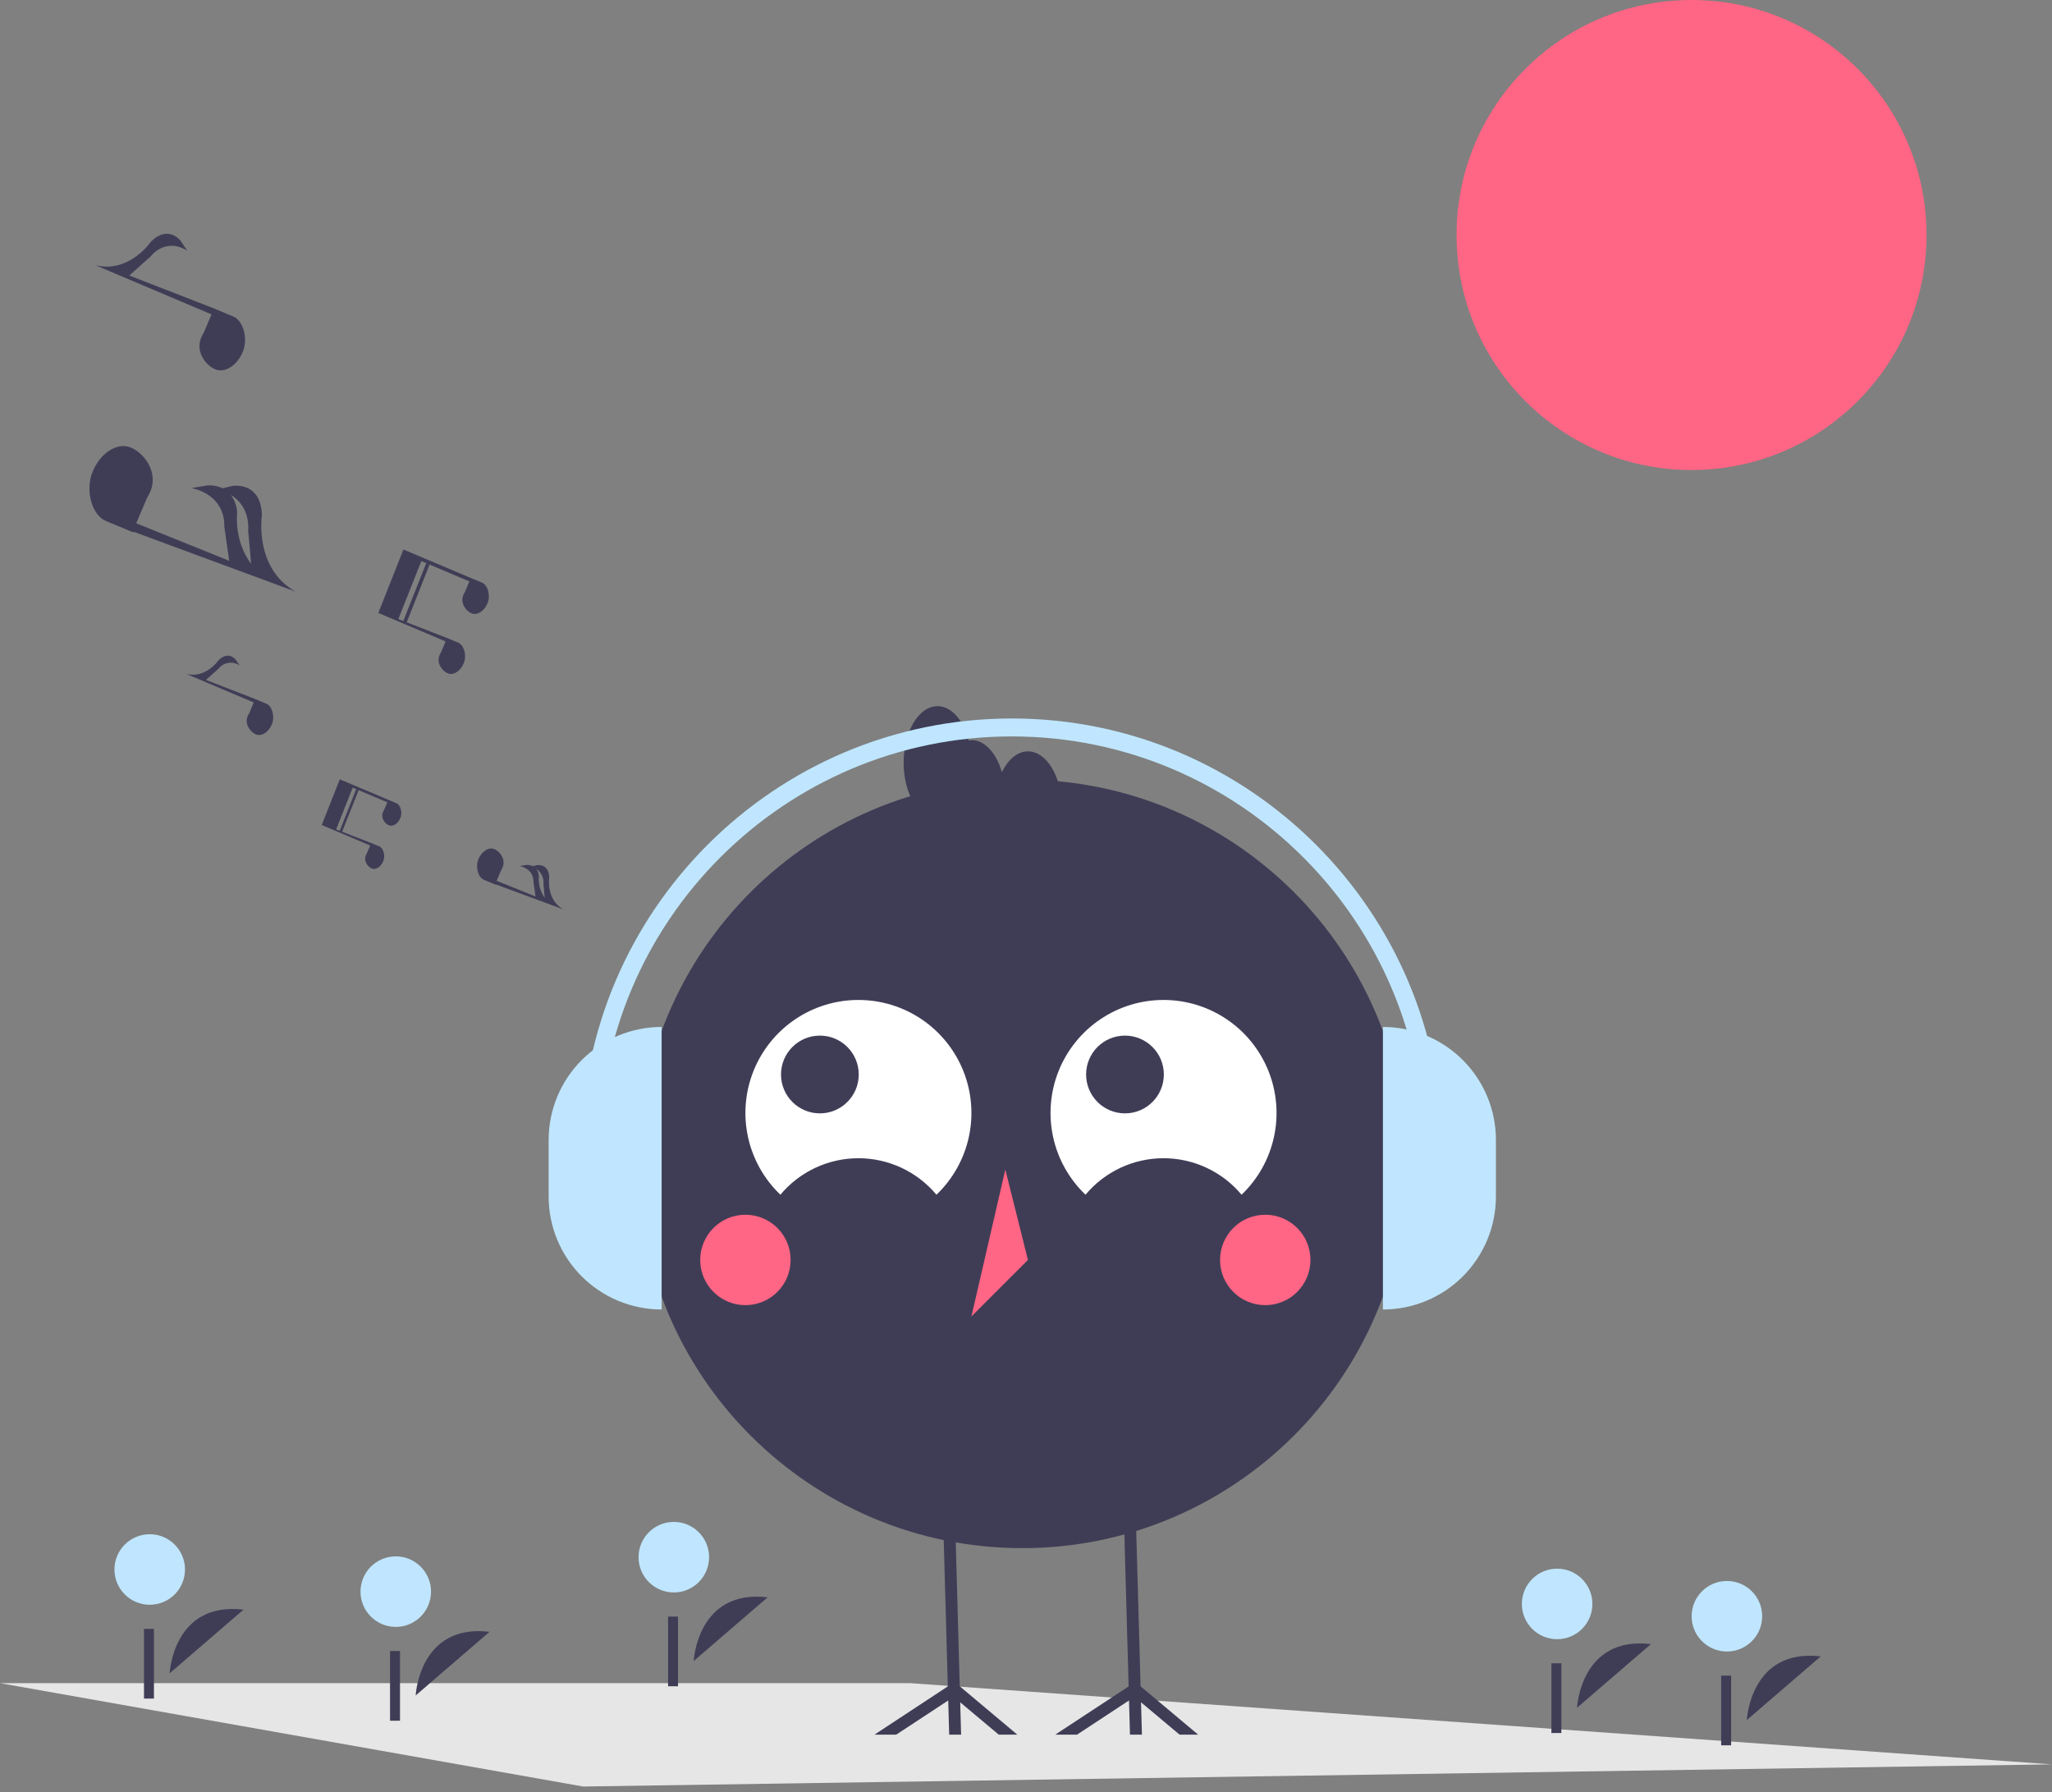 <svg width="300" height="262" viewBox="0 0 300 262" fill="none" xmlns="http://www.w3.org/2000/svg">
<rect x="0" y="0" width="300" height="262" fill="#808080" stroke="none"/>
<g clip-path="url(#clip0_906_521)">
<path d="M300 257.921L85.246 261.158L0 246.05H133.08L300 257.921Z" fill="#E6E6E6"/>
<path d="M247.301 68.707C266.274 68.707 281.654 53.326 281.654 34.353C281.654 15.381 266.274 0 247.301 0C228.328 0 212.947 15.381 212.947 34.353C212.947 53.326 228.328 68.707 247.301 68.707Z" fill="#FF6584"/>
<path d="M60.772 247.846C60.772 247.846 61.274 237.317 71.575 238.54L60.772 247.846Z" fill="#3F3D56"/>
<path d="M57.861 237.826C60.708 237.826 63.017 235.517 63.017 232.67C63.017 229.822 60.708 227.514 57.861 227.514C55.013 227.514 52.705 229.822 52.705 232.67C52.705 235.517 55.013 237.826 57.861 237.826Z" fill="#BFE6FE"/>
<path d="M58.479 241.352H57.023V251.539H58.479V241.352Z" fill="#3F3D56"/>
<path d="M230.561 249.644C230.561 249.644 231.063 239.115 241.364 240.339L230.561 249.644Z" fill="#3F3D56"/>
<path d="M227.65 239.624C230.497 239.624 232.806 237.316 232.806 234.469C232.806 231.621 230.497 229.313 227.65 229.313C224.802 229.313 222.494 231.621 222.494 234.469C222.494 237.316 224.802 239.624 227.65 239.624Z" fill="#BFE6FE"/>
<path d="M228.268 243.15H226.812V253.338H228.268V243.15Z" fill="#3F3D56"/>
<path d="M255.383 251.443C255.383 251.443 255.885 240.914 266.187 242.138L255.383 251.443Z" fill="#3F3D56"/>
<path d="M252.472 241.423C255.32 241.423 257.628 239.115 257.628 236.267C257.628 233.42 255.32 231.111 252.472 231.111C249.625 231.111 247.316 233.42 247.316 236.267C247.316 239.115 249.625 241.423 252.472 241.423Z" fill="#BFE6FE"/>
<path d="M253.088 244.949H251.633V255.137H253.088V244.949Z" fill="#3F3D56"/>
<path d="M101.422 242.81C101.422 242.81 101.924 232.28 112.226 233.504L101.422 242.81Z" fill="#3F3D56"/>
<path d="M98.511 232.79C101.359 232.79 103.667 230.481 103.667 227.634C103.667 224.786 101.359 222.478 98.511 222.478C95.664 222.478 93.356 224.786 93.356 227.634C93.356 230.481 95.664 232.79 98.511 232.79Z" fill="#BFE6FE"/>
<path d="M99.127 236.316H97.672V246.503H99.127V236.316Z" fill="#3F3D56"/>
<path d="M24.801 244.608C24.801 244.608 25.303 234.079 35.605 235.303L24.801 244.608Z" fill="#3F3D56"/>
<path d="M21.89 234.588C24.738 234.588 27.046 232.28 27.046 229.433C27.046 226.585 24.738 224.277 21.89 224.277C19.043 224.277 16.734 226.585 16.734 229.433C16.734 232.28 19.043 234.588 21.89 234.588Z" fill="#BFE6FE"/>
<path d="M22.506 238.114H21.051V248.302H22.506V238.114Z" fill="#3F3D56"/>
<path d="M149.456 226.312C180.479 226.312 205.628 201.162 205.628 170.139C205.628 139.116 180.479 113.966 149.456 113.966C118.433 113.966 93.283 139.116 93.283 170.139C93.283 201.162 118.433 226.312 149.456 226.312Z" fill="#3F3D56"/>
<path d="M114.092 174.648C115.487 172.978 117.232 171.634 119.203 170.712C121.174 169.79 123.324 169.313 125.5 169.313C127.676 169.313 129.826 169.79 131.797 170.712C133.768 171.634 135.513 172.978 136.908 174.648C139.295 172.369 140.945 169.427 141.645 166.202C142.345 162.977 142.063 159.616 140.836 156.553C139.608 153.489 137.492 150.864 134.758 149.014C132.025 147.165 128.8 146.176 125.5 146.176C122.2 146.176 118.975 147.165 116.242 149.014C113.508 150.864 111.391 153.489 110.164 156.553C108.936 159.616 108.654 162.977 109.355 166.202C110.055 169.427 111.705 172.369 114.092 174.648Z" fill="white"/>
<path d="M158.699 174.648C160.094 172.978 161.839 171.634 163.81 170.712C165.782 169.79 167.931 169.313 170.107 169.313C172.283 169.313 174.433 169.79 176.404 170.712C178.376 171.634 180.12 172.978 181.515 174.648C183.903 172.369 185.553 169.427 186.253 166.202C186.953 162.977 186.671 159.616 185.443 156.553C184.216 153.489 182.099 150.864 179.366 149.014C176.632 147.165 173.408 146.176 170.107 146.176C166.807 146.176 163.582 147.165 160.849 149.014C158.116 150.864 155.999 153.489 154.771 156.553C153.544 159.616 153.262 162.977 153.962 166.202C154.662 169.427 156.312 172.369 158.699 174.648Z" fill="white"/>
<path d="M119.865 162.755C123.004 162.755 125.548 160.211 125.548 157.072C125.548 153.933 123.004 151.389 119.865 151.389C116.726 151.389 114.182 153.933 114.182 157.072C114.182 160.211 116.726 162.755 119.865 162.755Z" fill="#3F3D56"/>
<path d="M164.47 162.755C167.609 162.755 170.153 160.211 170.153 157.072C170.153 153.933 167.609 151.389 164.47 151.389C161.332 151.389 158.787 153.933 158.787 157.072C158.787 160.211 161.332 162.755 164.47 162.755Z" fill="#3F3D56"/>
<path d="M108.98 190.791C112.629 190.791 115.588 187.832 115.588 184.182C115.588 180.532 112.629 177.574 108.98 177.574C105.33 177.574 102.371 180.532 102.371 184.182C102.371 187.832 105.33 190.791 108.98 190.791Z" fill="#FF6584"/>
<path d="M184.978 190.791C188.627 190.791 191.586 187.832 191.586 184.182C191.586 180.532 188.627 177.574 184.978 177.574C181.328 177.574 178.369 180.532 178.369 184.182C178.369 187.832 181.328 190.791 184.978 190.791Z" fill="#FF6584"/>
<path d="M146.978 170.965L142.021 192.443L150.282 184.182L146.978 170.965Z" fill="#FF6584"/>
<path d="M172.445 253.572L166.818 248.849L166.949 253.572H165.201L165.061 248.578L157.464 253.572H154.283L165.005 246.525L164.589 231.727L164.279 220.552L166.022 220.504L166.337 231.727L166.752 246.512L175.162 253.572H172.445Z" fill="#3F3D56"/>
<path d="M146.009 253.572L140.381 248.849L140.513 253.572H138.77L138.63 248.578L131.032 253.572H127.852L138.568 246.525L138.154 231.727L137.843 220.552L139.591 220.504L139.905 231.727L140.316 246.512L148.726 253.572H146.009Z" fill="#3F3D56"/>
<path d="M150.283 109.836C148.742 109.836 147.382 111.033 146.473 112.872C145.672 110.107 143.988 108.184 142.022 108.184C141.889 108.197 141.756 108.219 141.625 108.251C140.87 105.298 139.113 103.228 137.066 103.228C134.328 103.228 132.109 106.926 132.109 111.488C132.109 116.05 134.328 119.749 137.066 119.749C137.199 119.736 137.332 119.713 137.463 119.682C138.218 122.635 139.975 124.705 142.022 124.705C143.564 124.705 144.923 123.508 145.832 121.669C146.634 124.434 148.317 126.357 150.283 126.357C153.02 126.357 155.239 122.659 155.239 118.097C155.239 113.535 153.02 109.836 150.283 109.836Z" fill="#3F3D56"/>
<path d="M96.731 191.426C94.561 191.426 92.412 190.998 90.408 190.168C88.404 189.338 86.582 188.121 85.048 186.587C83.514 185.053 82.297 183.231 81.467 181.227C80.636 179.222 80.209 177.074 80.209 174.904V166.644C80.209 162.262 81.95 158.06 85.048 154.961C88.147 151.863 92.349 150.122 96.731 150.122V191.426Z" fill="#BFE6FE"/>
<path d="M202.182 150.123C204.351 150.123 206.5 150.55 208.504 151.38C210.509 152.21 212.33 153.427 213.864 154.962C215.398 156.496 216.615 158.317 217.445 160.321C218.276 162.326 218.703 164.474 218.703 166.644V174.905C218.703 177.074 218.276 179.223 217.445 181.227C216.615 183.231 215.398 185.053 213.864 186.587C212.33 188.121 210.509 189.338 208.504 190.168C206.5 190.999 204.351 191.426 202.182 191.426L202.182 150.123Z" fill="#BFE6FE"/>
<path d="M210.839 167.942H208.218C208.218 134.698 181.172 107.652 147.927 107.652C114.683 107.652 87.637 134.698 87.637 167.942H85.016C85.016 133.252 113.238 105.03 147.927 105.03C182.617 105.03 210.839 133.252 210.839 167.942Z" fill="#BFE6FE"/>
<path d="M57.97 117.42L57.97 117.419L56.739 116.906L51.543 114.709L49.68 113.922L49.537 114.283L47.035 120.6L54.076 123.58L54.113 123.614L53.639 124.732C53.574 124.835 53.519 124.943 53.473 125.055C53.141 125.895 53.769 126.729 54.362 126.964C54.956 127.199 55.706 126.71 56.039 125.87C56.366 125.043 56.046 123.991 55.468 123.737L55.468 123.736L54.237 123.223L50.024 121.585L52.431 115.508L52.074 115.366L49.666 121.446L49.145 121.244L51.563 115.14L51.626 115.167L56.578 117.263L56.615 117.296L56.141 118.415C56.076 118.518 56.02 118.626 55.975 118.738C55.643 119.577 56.271 120.412 56.864 120.647C57.458 120.882 58.208 120.392 58.541 119.553C58.868 118.725 58.548 117.674 57.97 117.42Z" fill="#3F3D56"/>
<path d="M82.34 132.929C79.784 131.467 80.296 128.26 80.296 128.26C80.231 126.177 78.51 126.472 78.51 126.472L77.884 126.615C77.593 126.48 77.272 126.42 76.952 126.442L75.999 126.603C78.169 127.113 77.991 128.928 77.991 128.928L78.295 131.05L72.609 128.757L73.262 127.217C73.352 127.075 73.429 126.925 73.492 126.769C73.953 125.603 73.081 124.444 72.257 124.117C71.433 123.791 70.39 124.471 69.929 125.637C69.473 126.787 69.918 128.247 70.722 128.6L70.721 128.602L72.431 129.314L72.444 129.273L82.34 132.929ZM79.453 129.199L79.635 131.231C78.991 130.328 78.689 129.225 78.782 128.12C78.766 127.727 78.634 127.347 78.401 127.03C78.759 127.259 79.047 127.583 79.233 127.966C79.418 128.349 79.495 128.776 79.453 129.199Z" fill="#3F3D56"/>
<path d="M38.97 102.883L38.971 102.882L37.26 102.169L30.111 99.39L31.916 97.785C32.269 97.314 32.79 96.999 33.37 96.904C33.951 96.808 34.546 96.942 35.03 97.275L34.47 96.443C34.47 96.443 33.418 95.049 31.944 96.524C31.944 96.524 30.121 99.211 27.258 98.526L37.038 102.665L37.089 102.712L36.43 104.266C36.34 104.408 36.263 104.558 36.2 104.714C35.738 105.88 36.61 107.039 37.434 107.366C38.259 107.692 39.301 107.012 39.763 105.846C40.218 104.696 39.773 103.236 38.97 102.883Z" fill="#3F3D56"/>
<path d="M65.14 93.788L64.481 95.342C64.39 95.484 64.313 95.634 64.251 95.79C63.789 96.956 64.661 98.115 65.485 98.442C66.309 98.768 67.352 98.088 67.814 96.922C68.269 95.773 67.824 94.312 67.021 93.959L67.021 93.958L65.311 93.246L59.46 90.971L62.803 82.53L62.307 82.333L58.963 90.778L58.239 90.497L61.597 82.019L61.685 82.057L68.563 84.968L68.615 85.014L67.956 86.568C67.865 86.71 67.788 86.86 67.726 87.016C67.264 88.182 68.136 89.341 68.96 89.668C69.784 89.994 70.827 89.314 71.288 88.148C71.744 86.999 71.299 85.538 70.496 85.185L70.496 85.184L68.786 84.472L61.796 81.517L61.569 81.421L58.982 80.327L55.309 89.602L65.088 93.742L65.14 93.788Z" fill="#3F3D56"/>
<path d="M34.148 46.286L34.149 46.284L31.205 45.058L18.899 40.274L22.005 37.511C22.005 37.511 24.071 34.644 27.366 36.632L26.402 35.2C26.402 35.2 24.59 32.801 22.054 35.339C22.054 35.339 18.916 39.966 13.986 38.786L30.821 45.912L30.91 45.992L29.775 48.667C29.62 48.911 29.488 49.17 29.38 49.439C28.585 51.445 30.086 53.441 31.505 54.003C32.923 54.565 34.718 53.394 35.513 51.388C36.297 49.408 35.531 46.894 34.148 46.286Z" fill="#3F3D56"/>
<path d="M43.184 86.47C37.072 82.976 38.295 75.308 38.295 75.308C38.142 70.327 34.026 71.032 34.026 71.032L32.528 71.374C31.832 71.051 31.066 70.909 30.301 70.962L28.023 71.346C33.211 72.564 32.784 76.905 32.784 76.905L33.511 81.979L19.917 76.495L21.478 72.815C21.694 72.475 21.878 72.116 22.028 71.743C23.131 68.956 21.047 66.183 19.076 65.403C17.105 64.623 14.613 66.249 13.509 69.036C12.42 71.785 13.484 75.277 15.405 76.121L15.403 76.124L19.493 77.827L19.523 77.731L43.184 86.47ZM36.28 77.553L36.718 82.428C34.151 79.02 34.675 74.972 34.675 74.972C34.639 74.032 34.322 73.125 33.765 72.367C36.714 74.131 36.28 77.553 36.28 77.553Z" fill="#3F3D56"/>
</g>
<defs>
<clipPath id="clip0_906_521">
<rect width="300" height="261.158" fill="white"/>
</clipPath>
</defs>
</svg>
